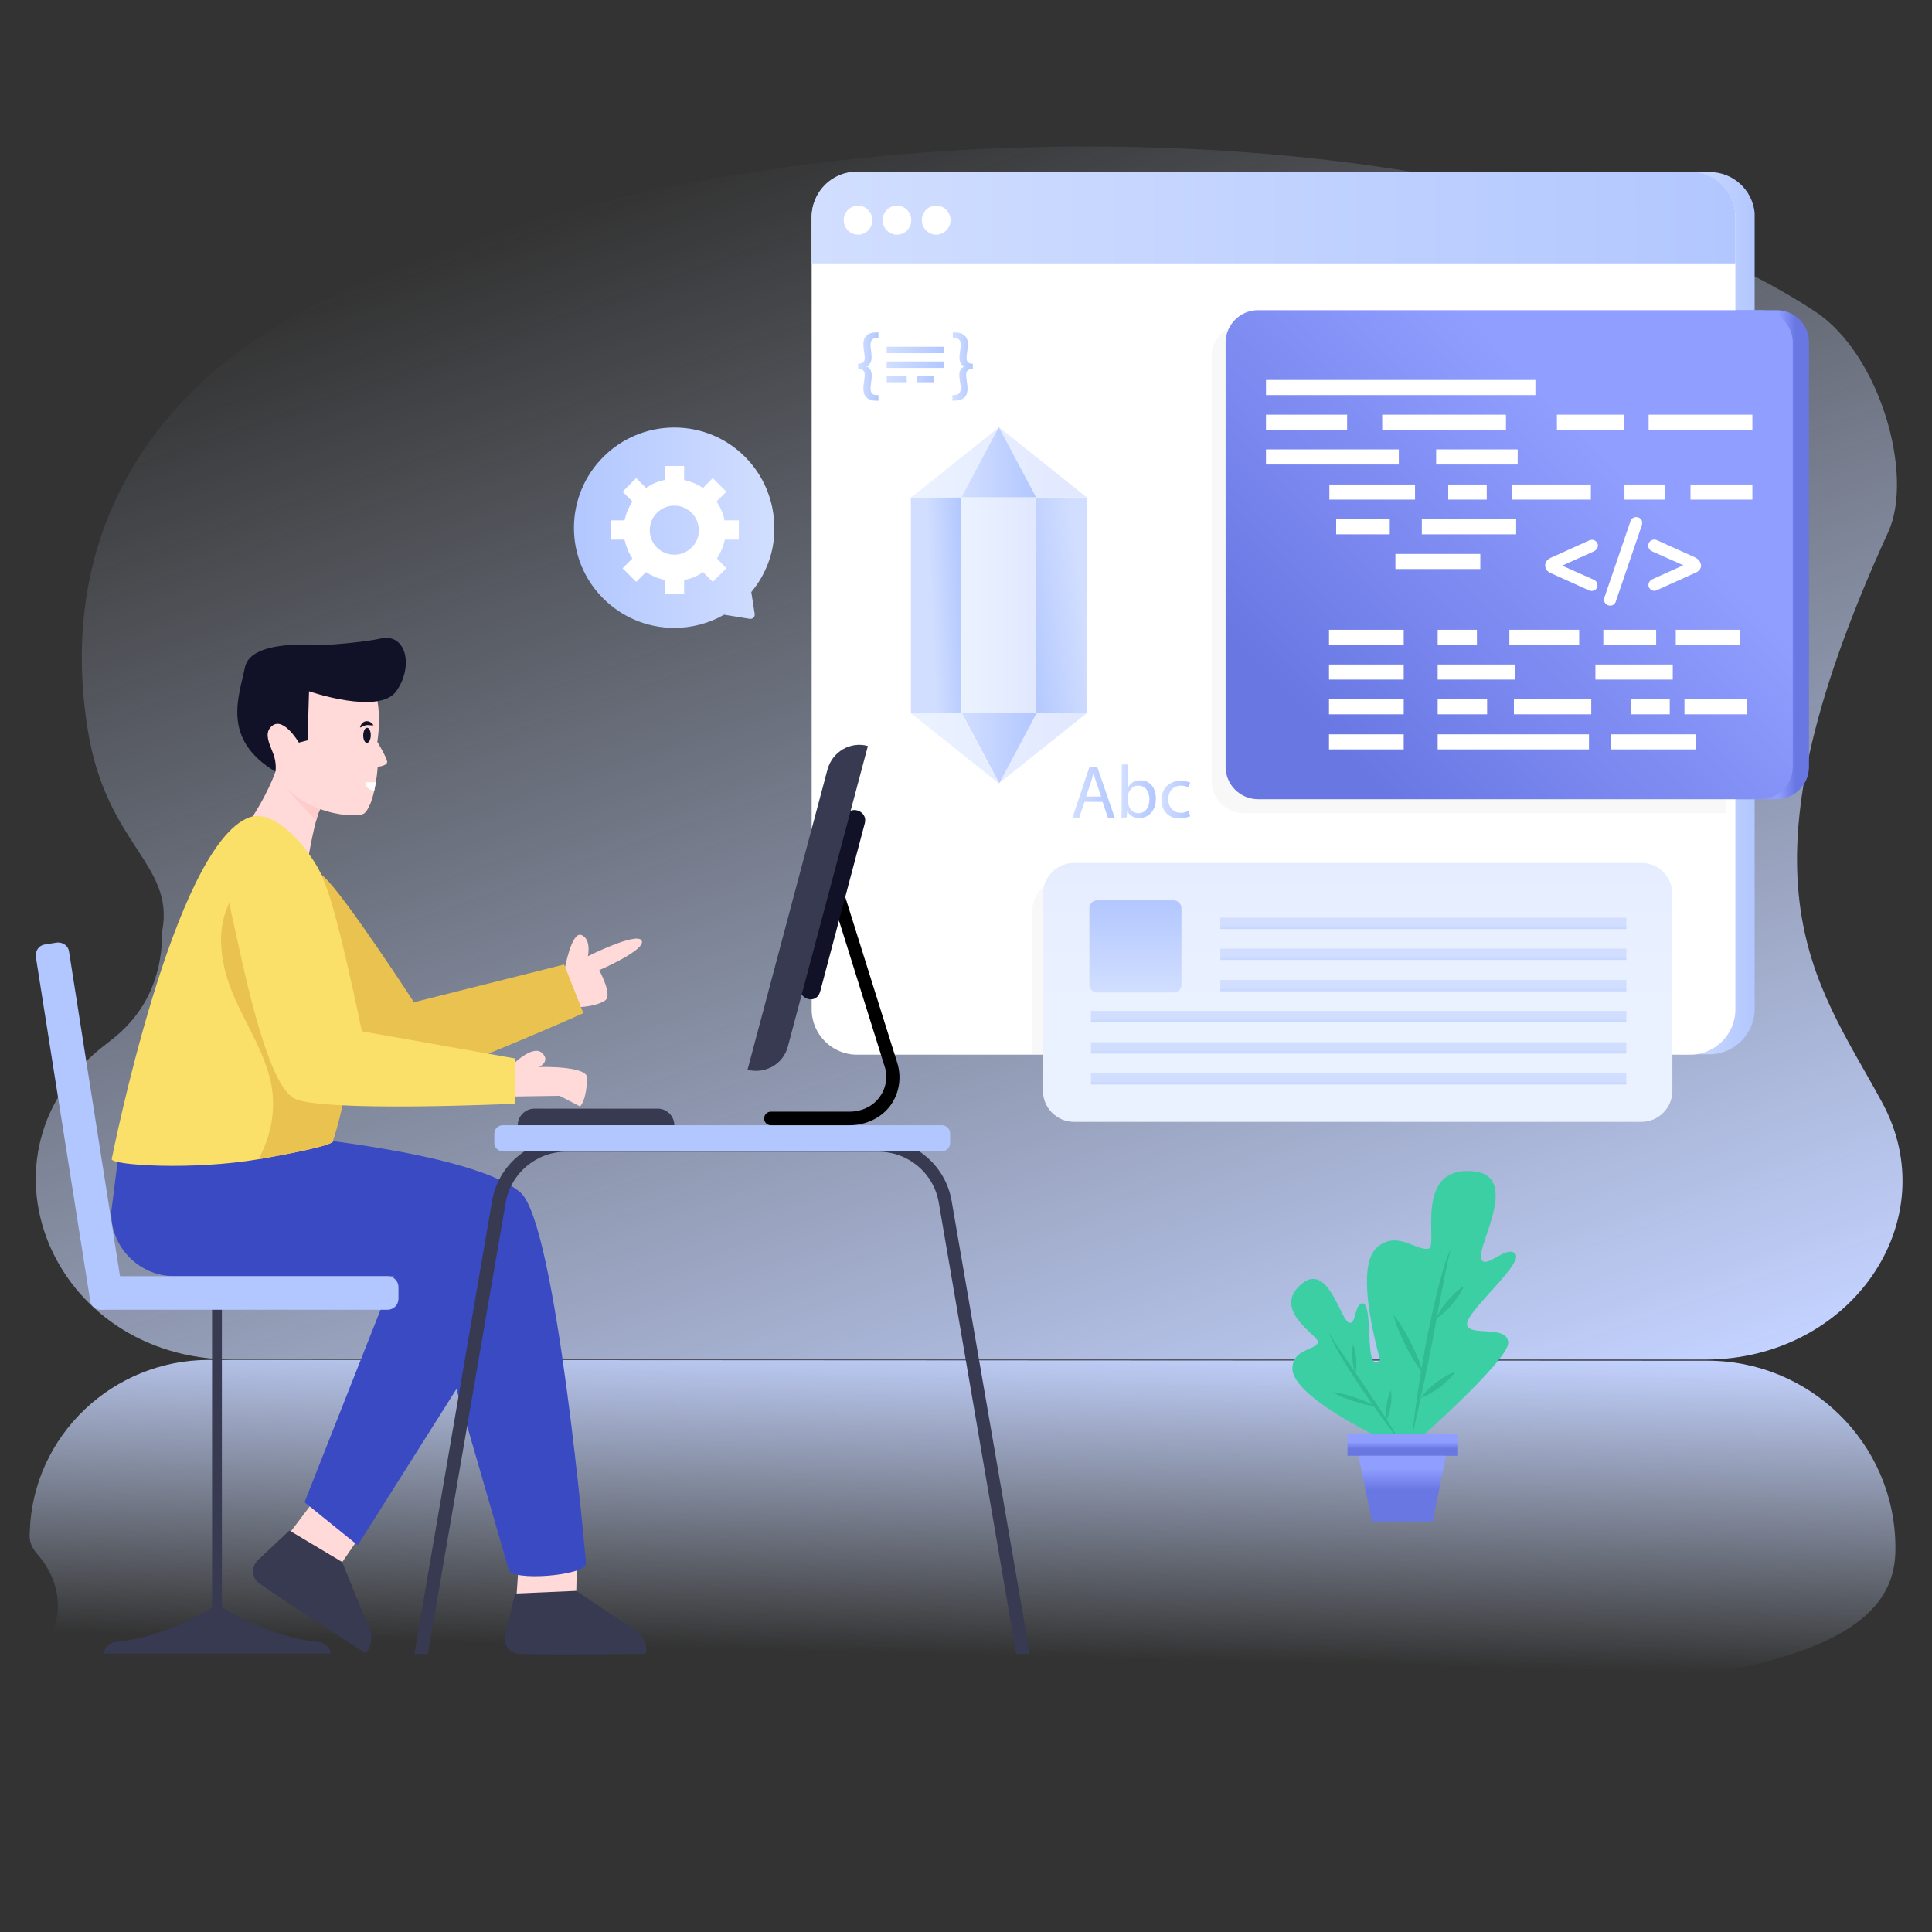 <?xml version="1.0" encoding="utf-8"?>
<!-- Generator: Adobe Illustrator 25.4.1, SVG Export Plug-In . SVG Version: 6.00 Build 0)  -->
<svg version="1.1" id="图层_1" xmlns="http://www.w3.org/2000/svg" xmlns:xlink="http://www.w3.org/1999/xlink" x="0px" y="0px" width="512px" height="512px"
	 viewBox="0 0 512 512" style="enable-background:new 0 0 512 512;" xml:space="preserve">
<rect x="0" y="0" width="512" height="512" fill="#333333" stroke="none"/>
<style type="text/css">
	.st0{fill:url(#SVGID_1_);}
	.st1{fill:url(#SVGID_00000026143775433741062010000014937808809779914417_);}
	.st2{fill:url(#SVGID_00000181765496433622939660000015357535949994767235_);}
	.st3{fill:#FFFFFF;}
	.st4{opacity:3.000000e-02;enable-background:new    ;}
	.st5{fill:url(#SVGID_00000040549765698989297930000010041715915901080254_);}
	.st6{fill:url(#SVGID_00000167362340303425630490000010764468782074898059_);}
	.st7{fill:url(#SVGID_00000052805649967705969570000008343809081437610368_);}
	.st8{fill:url(#SVGID_00000080191115145713866590000009686114533672336551_);}
	.st9{fill:url(#SVGID_00000143576914942306347790000005963195718177414567_);}
	.st10{fill:url(#SVGID_00000008830549366303438570000001690025602791636148_);}
	.st11{fill:url(#SVGID_00000114059434278476206390000004261842790164618934_);}
	.st12{fill:url(#SVGID_00000062179149615307698670000009843069919131803010_);}
	.st13{fill:url(#SVGID_00000125585323663354310110000015772405137985260935_);}
	.st14{fill:url(#SVGID_00000070099483603686214330000015821889515649884302_);}
	.st15{fill:url(#SVGID_00000052078385656662679260000008195573552063052165_);}
	.st16{fill:url(#SVGID_00000112627837308990666080000010547610466024275378_);}
	.st17{fill:url(#SVGID_00000163751974640087661410000007928244811226112911_);}
	.st18{fill:url(#SVGID_00000098922623703462203080000017495262012143009720_);}
	.st19{fill:url(#SVGID_00000072272607180999250500000002466589696916297862_);}
	.st20{fill:url(#SVGID_00000043456818696718504060000011664057392835761080_);}
	.st21{fill:url(#SVGID_00000159449552419110193060000006655812623729633931_);}
	.st22{fill:url(#SVGID_00000112616690516882053190000010570369626812682394_);}
	.st23{fill:url(#SVGID_00000096759089234839908880000000556088746760940203_);}
	.st24{fill:url(#SVGID_00000168117802554094977960000004858038689807553417_);}
	.st25{fill:url(#SVGID_00000052815708932513193550000007185392010760785322_);}
	.st26{fill:url(#SVGID_00000094601143997729016590000008931973703416754094_);}
	.st27{fill:url(#SVGID_00000040544079198077923930000017246449629003357863_);}
	.st28{fill:url(#SVGID_00000180343154734375199820000011385653183290280331_);}
	.st29{fill:url(#SVGID_00000018197658881807735190000000279462270207443130_);}
	.st30{fill:url(#SVGID_00000074421581730291965580000003072861577457974946_);}
	.st31{fill:url(#SVGID_00000016753646685148314360000009581194955180516737_);}
	.st32{fill:url(#SVGID_00000091718216110288721130000014029704981887675272_);}
	.st33{fill:url(#SVGID_00000127737866496101073950000017072484266656823701_);}
	.st34{fill:url(#SVGID_00000128473870138645776350000015727498550211755686_);}
	.st35{fill:url(#SVGID_00000045621438937427257340000013543833862233589415_);}
	.st36{fill:#FFDAD9;}
	.st37{fill:#373A50;}
	.st38{fill:#3A4AC3;}
	.st39{fill:#FECDCB;}
	.st40{fill:#111228;}
	.st41{fill:#EAC250;}
	.st42{fill:#FADF68;}
	.st43{fill:#B2C7FF;}
	.st44{fill:url(#SVGID_00000025424833263733014100000000314696333501687434_);}
	.st45{fill:#3DCFA4;}
	.st46{fill:#30BB93;}
	.st47{fill:url(#SVGID_00000133502793540529165540000003478457907142032817_);}
	.st48{fill:url(#SVGID_00000031173419568897398370000014843053470665771682_);}
</style>
<g id="SvgjsG1008">
	
		<linearGradient id="SVGID_1_" gradientUnits="userSpaceOnUse" x1="205.525" y1="505.598" x2="346.748" y2="102.474" gradientTransform="matrix(0.917 0 0 -0.917 4.75 503)">
		<stop  offset="0" style="stop-color:#CEDCF9;stop-opacity:0"/>
		<stop  offset="1" style="stop-color:#C3D2FF"/>
	</linearGradient>
	<path class="st0" d="M451.9,360.3H61.8c-48.6,0-70.9-55.2-33.7-83.6c0.3-0.2,0.6-0.5,0.9-0.7c8.5-6.4,14-15.7,14-29.3
		c3.3-17.9-14.9-22.6-19.8-53.6c-8.6-54.5,20.6-90.3,53.3-108.5c108.9-60.7,315.6-60.7,404.6-2c17.1,11.3,26.2,43.3,19.3,58.4
		c-42.6,93-19.5,118.2-1.7,151C515.9,323.4,490.6,360.3,451.9,360.3L451.9,360.3z"/>
	
		<linearGradient id="SVGID_00000034777718498985871820000001801438882503094930_" gradientUnits="userSpaceOnUse" x1="272.283" y1="70.374" x2="274.485" y2="160.661" gradientTransform="matrix(0.917 0 0 -0.917 4.75 503)">
		<stop  offset="0" style="stop-color:#CEDCF9;stop-opacity:0"/>
		<stop  offset="1" style="stop-color:#C3D2FF"/>
	</linearGradient>
	<path style="fill:url(#SVGID_00000034777718498985871820000001801438882503094930_);" d="M502.3,409.6v1.3
		c-0.2,26.8-38.8,40.1-174.8,39.5c-17.8-0.1-36.5-0.4-55.4-1c-10.1,13.8-65.1,24.2-131.5,23.9C67.2,472.9,7.8,459.6,7.9,443.6
		c0-1.9,0.9-3.8,2.5-5.5c6.9-7.7,6.4-18.3-0.4-26.1c-2.3-2.6-2.2-4.3-2.1-6.3c0.9-25.4,22.1-45.3,47.4-45.3l397,0.2
		C479.5,360.5,502,382.3,502.3,409.6L502.3,409.6z"/>
	
		<linearGradient id="SVGID_00000172417743415906919970000009173146961685677187_" gradientUnits="userSpaceOnUse" x1="480.024" y1="371.476" x2="502.077" y2="371.476" gradientTransform="matrix(0.917 0 0 -0.917 4.75 503)">
		<stop  offset="0" style="stop-color:#D1DEFF"/>
		<stop  offset="1" style="stop-color:#B2C7FF"/>
	</linearGradient>
	<path style="fill:url(#SVGID_00000172417743415906919970000009173146961685677187_);" d="M465,267.4c0,6.6-5.4,12-12,12h-8.2V45.6
		h8.3c6.2,0,11.3,4.7,11.9,10.8C465,57.5,465,47.5,465,267.4L465,267.4z"/>
	<path class="st3" d="M459.9,57.6v209.9c0,6.6-5.4,12-12,12c0,0,0,0,0,0H227.1c-6.6,0-12-5.4-12-12V57.6c0-6.6,5.4-12,12-12h220.8
		C454.5,45.6,459.9,50.9,459.9,57.6L459.9,57.6z"/>
	<path class="st4" d="M440.4,241.3v38.1H273.6v-38.1c0-4.5,3.7-8.2,8.2-8.2c0,0,0,0,0,0h150.5C436.7,233.2,440.4,236.8,440.4,241.3
		C440.4,241.3,440.4,241.3,440.4,241.3L440.4,241.3z M457.4,85.9v129.6H329.7c-4.7,0-8.6-3.8-8.6-8.6V94.5c0-4.7,3.8-8.6,8.6-8.6
		c0,0,0,0,0,0H457.4L457.4,85.9z"/>
	
		<linearGradient id="SVGID_00000003100963075641887370000003648156954458503347_" gradientUnits="userSpaceOnUse" x1="229.513" y1="485.799" x2="496.534" y2="485.799" gradientTransform="matrix(0.917 0 0 -0.917 4.75 503)">
		<stop  offset="0" style="stop-color:#D1DEFF"/>
		<stop  offset="1" style="stop-color:#B2C7FF"/>
	</linearGradient>
	<path style="fill:url(#SVGID_00000003100963075641887370000003648156954458503347_);" d="M459.9,57.5v12.3H215.1V57.5
		c0-6.6,5.3-12,11.9-12H448C454.6,45.6,459.9,50.9,459.9,57.5L459.9,57.5z"/>
	<path class="st3" d="M231.2,58.3c0,2.1-1.6,3.8-3.7,3.9c-2.1,0-3.8-1.6-3.9-3.7c0-0.1,0-0.1,0-0.2c0-2.1,1.7-3.8,3.8-3.8
		S231.1,56.2,231.2,58.3C231.2,58.3,231.2,58.3,231.2,58.3z M241.5,58.3c0,2.1-1.6,3.8-3.7,3.9c-2.1,0-3.8-1.6-3.9-3.7
		c0-0.1,0-0.1,0-0.2c0-2.1,1.7-3.8,3.8-3.8C239.8,54.5,241.5,56.2,241.5,58.3C241.5,58.3,241.5,58.3,241.5,58.3z M251.9,58.3
		c0,2.1-1.6,3.8-3.7,3.9c-2.1,0-3.8-1.6-3.9-3.7c0-0.1,0-0.1,0-0.2c0-2.1,1.7-3.8,3.8-3.8S251.9,56.2,251.9,58.3
		C251.9,58.3,251.9,58.3,251.9,58.3z"/>
	
		<linearGradient id="SVGID_00000023970957190856264750000002576001488485845911_" gradientUnits="userSpaceOnUse" x1="272.835" y1="425.255" x2="294.428" y2="425.255" gradientTransform="matrix(0.917 0 0 -0.917 4.75 503)">
		<stop  offset="0" style="stop-color:#EBF2FF"/>
		<stop  offset="1" style="stop-color:#E1E8FF"/>
	</linearGradient>
	<path style="fill:url(#SVGID_00000023970957190856264750000002576001488485845911_);" d="M264.7,113.2L264.7,113.2L264.7,113.2
		L264.7,113.2z"/>
	
		<linearGradient id="SVGID_00000160897735557659843010000013284599530396990112_" gradientUnits="userSpaceOnUse" x1="272.837" y1="322.176" x2="289.88" y2="322.176" gradientTransform="matrix(0.917 0 0 -0.917 4.75 503)">
		<stop  offset="0" style="stop-color:#EBF2FF"/>
		<stop  offset="1" style="stop-color:#E1E8FF"/>
	</linearGradient>
	<path style="fill:url(#SVGID_00000160897735557659843010000013284599530396990112_);" d="M264.8,207.7L264.8,207.7L264.8,207.7
		L264.8,207.7z"/>
	
		<linearGradient id="SVGID_00000138530943784844861050000016393246926660048020_" gradientUnits="userSpaceOnUse" x1="263.802" y1="373.637" x2="273.89" y2="374.11" gradientTransform="matrix(0.917 0 0 -0.917 4.75 503)">
		<stop  offset="0" style="stop-color:#D1DEFF"/>
		<stop  offset="1" style="stop-color:#B2C7FF"/>
	</linearGradient>
	<path style="fill:url(#SVGID_00000138530943784844861050000016393246926660048020_);" d="M254.8,189v-57.2h-13.4l0,0h0V189h0l0,0
		H254.8z"/>
	
		<linearGradient id="SVGID_00000108993830155719727770000005409156107263535280_" gradientUnits="userSpaceOnUse" x1="307.952" y1="374.545" x2="288.624" y2="371.958" gradientTransform="matrix(0.917 0 0 -0.917 4.75 503)">
		<stop  offset="0" style="stop-color:#D1DEFF"/>
		<stop  offset="1" style="stop-color:#B2C7FF"/>
	</linearGradient>
	<path style="fill:url(#SVGID_00000108993830155719727770000005409156107263535280_);" d="M274.6,131.8V189h13.4v-57.2H274.6z"/>
	
		<linearGradient id="SVGID_00000070839833667015245910000007851888966442664625_" gradientUnits="userSpaceOnUse" x1="258.191" y1="415.091" x2="309.073" y2="415.091" gradientTransform="matrix(0.917 0 0 -0.917 4.75 503)">
		<stop  offset="0" style="stop-color:#EBF2FF"/>
		<stop  offset="1" style="stop-color:#E1E8FF"/>
	</linearGradient>
	<path style="fill:url(#SVGID_00000070839833667015245910000007851888966442664625_);" d="M274.6,131.8h13.4l-23.3-18.6L274.6,131.8
		L274.6,131.8z"/>
	
		<linearGradient id="SVGID_00000036942921489659249410000013936760276217833379_" gradientUnits="userSpaceOnUse" x1="258.193" y1="415.093" x2="309.064" y2="415.093" gradientTransform="matrix(0.917 0 0 -0.917 4.75 503)">
		<stop  offset="0" style="stop-color:#EBF2FF"/>
		<stop  offset="1" style="stop-color:#E1E8FF"/>
	</linearGradient>
	<path style="fill:url(#SVGID_00000036942921489659249410000013936760276217833379_);" d="M254.9,131.8l9.9-18.6l0,0l-23.3,18.6
		H254.9L254.9,131.8z"/>
	
		<linearGradient id="SVGID_00000173123519636049499490000005095672741832525961_" gradientUnits="userSpaceOnUse" x1="272.835" y1="373.715" x2="294.428" y2="373.715" gradientTransform="matrix(0.917 0 0 -0.917 4.75 503)">
		<stop  offset="0" style="stop-color:#EBF2FF"/>
		<stop  offset="1" style="stop-color:#E1E8FF"/>
	</linearGradient>
	<path style="fill:url(#SVGID_00000173123519636049499490000005095672741832525961_);" d="M274.6,189v-57.2h-19.8V189h0H274.6z"/>
	
		<linearGradient id="SVGID_00000036946040262659212630000009236926632040213888_" gradientUnits="userSpaceOnUse" x1="272.838" y1="415.092" x2="294.426" y2="415.092" gradientTransform="matrix(0.917 0 0 -0.917 4.75 503)">
		<stop  offset="0" style="stop-color:#D1DEFF"/>
		<stop  offset="1" style="stop-color:#B2C7FF"/>
	</linearGradient>
	<path style="fill:url(#SVGID_00000036946040262659212630000009236926632040213888_);" d="M274.6,131.8l-9.9-18.6l0,0l-9.9,18.6
		H274.6z"/>
	
		<linearGradient id="SVGID_00000018917185653590521290000000931401770342615991_" gradientUnits="userSpaceOnUse" x1="258.203" y1="332.338" x2="309.073" y2="332.338" gradientTransform="matrix(0.917 0 0 -0.917 4.75 503)">
		<stop  offset="0" style="stop-color:#EBF2FF"/>
		<stop  offset="1" style="stop-color:#E1E8FF"/>
	</linearGradient>
	<path style="fill:url(#SVGID_00000018917185653590521290000000931401770342615991_);" d="M274.6,189l-9.9,18.6l0,0l23.3-18.6H274.6
		L274.6,189z"/>
	
		<linearGradient id="SVGID_00000091712714160547852340000007796922074025152156_" gradientUnits="userSpaceOnUse" x1="258.194" y1="332.34" x2="309.078" y2="332.34" gradientTransform="matrix(0.917 0 0 -0.917 4.75 503)">
		<stop  offset="0" style="stop-color:#EBF2FF"/>
		<stop  offset="1" style="stop-color:#E1E8FF"/>
	</linearGradient>
	<path style="fill:url(#SVGID_00000091712714160547852340000007796922074025152156_);" d="M254.8,189h-13.4l23.3,18.6L254.8,189
		L254.8,189z"/>
	
		<linearGradient id="SVGID_00000092457794754502051220000014925963131507452325_" gradientUnits="userSpaceOnUse" x1="272.84" y1="332.339" x2="294.427" y2="332.339" gradientTransform="matrix(0.917 0 0 -0.917 4.75 503)">
		<stop  offset="0" style="stop-color:#D1DEFF"/>
		<stop  offset="1" style="stop-color:#B2C7FF"/>
	</linearGradient>
	<path style="fill:url(#SVGID_00000092457794754502051220000014925963131507452325_);" d="M254.9,189l9.9,18.6l0,0l9.9-18.6H254.9z"
		/>
	
		<linearGradient id="SVGID_00000052797085629074992990000006426507139226341006_" gradientUnits="userSpaceOnUse" x1="508.778" y1="388.324" x2="513.734" y2="388.324" gradientTransform="matrix(0.917 0 0 -0.917 4.75 503)">
		<stop  offset="0" style="stop-color:#909EFF"/>
		<stop  offset="1" style="stop-color:#6977E3"/>
	</linearGradient>
	<path style="fill:url(#SVGID_00000052797085629074992990000006426507139226341006_);" d="M470.9,82.2H460v129.6h10.8
		c4.7,0,8.6-3.8,8.6-8.6V90.8C479.5,86.1,475.6,82.2,470.9,82.2L470.9,82.2z"/>
	
		<linearGradient id="SVGID_00000008864640175384968870000000006768683839901118_" gradientUnits="userSpaceOnUse" x1="459.672" y1="416.409" x2="377.65" y2="335.773" gradientTransform="matrix(0.917 0 0 -0.917 4.75 503)">
		<stop  offset="0" style="stop-color:#909EFF"/>
		<stop  offset="1" style="stop-color:#6977E3"/>
	</linearGradient>
	<path style="fill:url(#SVGID_00000008864640175384968870000000006768683839901118_);" d="M475.1,90.8v112.4c0,4.7-3.8,8.6-8.6,8.6
		H333.4c-4.7,0-8.6-3.8-8.6-8.6V90.8c0-4.7,3.8-8.6,8.6-8.6h133.1C471.2,82.2,475.1,86.1,475.1,90.8z"/>
	<path class="st3" d="M335.5,100.7h71.4v4h-71.4V100.7z M335.5,109.9H357v4h-21.5V109.9z M412.6,109.9h17.8v4h-17.8V109.9z
		 M436.9,109.9h27.5v4h-27.5V109.9z M366.3,109.9h32.8v4h-32.8V109.9z M335.5,119.1h35.2v4h-35.2V119.1z M380.6,119.1h21.6v4h-21.6
		V119.1z M352.2,128.4H375v4h-22.7V128.4z M383.7,128.4H394v4h-10.2V128.4z M400.7,128.4h20.9v4h-20.9V128.4z M430.5,128.4h10.8v4
		h-10.8V128.4z M448,128.4h16.4v4H448L448,128.4z M354.1,137.6h14.2v4h-14.2V137.6z M376.8,137.6h25v4h-25V137.6z M369.8,146.8h22.5
		v4h-22.5V146.8z M352.2,166.9H372v4h-19.8V166.9z M381,166.9h10.4v4H381V166.9z M424.9,166.9h14v4h-14V166.9z M444.1,166.9h17v4
		h-17V166.9z M400,166.9h18.5v4H400V166.9z M381,176.1h20.5v4H381V176.1z M422.8,176.1h20.5v4h-20.5V176.1z M352.2,176.1H372v4
		h-19.8V176.1z M381,185.3h13.1v4H381V185.3z M446.3,185.3H463v4h-16.6V185.3z M432.2,185.3h10.3v4h-10.3V185.3z M401.2,185.3h20.5
		v4h-20.5V185.3z M352.2,185.3H372v4h-19.8V185.3z M352.2,194.6H372v4h-19.8V194.6z M381,194.6h40.1v4H381V194.6z M426.9,194.6h22.6
		v4h-22.6V194.6z"/>
	
		<linearGradient id="SVGID_00000173872523759281853100000002792180349114437539_" gradientUnits="userSpaceOnUse" x1="242.852" y1="442.738" x2="248.772" y2="442.738" gradientTransform="matrix(0.917 0 0 -0.917 4.75 503)">
		<stop  offset="0" style="stop-color:#D1DEFF"/>
		<stop  offset="1" style="stop-color:#B2C7FF"/>
	</linearGradient>
	<path style="fill:url(#SVGID_00000173872523759281853100000002792180349114437539_);" d="M228.8,91.2c0,2.7,1.4,5.2-1.3,5.2h-0.1
		v1.4h0.1c2.7,0,1.3,2.7,1.3,5.2c0,2.1,1.2,3.2,3.4,3.2h0.6v-1.5h-0.5c-1.1,0-1.6-0.6-1.6-1.8c0-1.8,1.2-4.9-1.1-5.8
		c2.2-0.9,1.1-3.9,1.1-5.7c0-1.2,0.5-1.8,1.6-1.8h0.5v-1.5h-0.6C230,88.1,228.8,89.2,228.8,91.2L228.8,91.2z"/>
	
		<linearGradient id="SVGID_00000114038645479440873110000010724850275434254765_" gradientUnits="userSpaceOnUse" x1="270.337" y1="442.738" x2="276.256" y2="442.738" gradientTransform="matrix(0.917 0 0 -0.917 4.75 503)">
		<stop  offset="0" style="stop-color:#D1DEFF"/>
		<stop  offset="1" style="stop-color:#B2C7FF"/>
	</linearGradient>
	<path style="fill:url(#SVGID_00000114038645479440873110000010724850275434254765_);" d="M257.8,96.4c-2.7,0-1.3-2.6-1.3-5.2
		c0-1.9-1.2-3.1-3.4-3.1h-0.6v1.5h0.5c1.1,0,1.6,0.6,1.6,1.8c0,1.8-1.2,4.8,1,5.7c-2.3,0.9-1,4-1,5.8c0,2.2-1.9,1.7-2.2,1.8v1.5
		c0.6-0.1,4,0.4,4-3.2c0-2.4-1.4-5.2,1.3-5.2h0.1v-1.4H257.8z"/>
	
		<linearGradient id="SVGID_00000107550647704019053430000013661977670774520708_" gradientUnits="userSpaceOnUse" x1="251.228" y1="447.578" x2="267.858" y2="447.578" gradientTransform="matrix(0.917 0 0 -0.917 4.75 503)">
		<stop  offset="0" style="stop-color:#D1DEFF"/>
		<stop  offset="1" style="stop-color:#B2C7FF"/>
	</linearGradient>
	<path style="fill:url(#SVGID_00000107550647704019053430000013661977670774520708_);" d="M235,91.9h15.2v1.7H235V91.9z"/>
	
		<linearGradient id="SVGID_00000071556308236251440900000000148491242960025510_" gradientUnits="userSpaceOnUse" x1="251.228" y1="443.337" x2="267.858" y2="443.337" gradientTransform="matrix(0.917 0 0 -0.917 4.75 503)">
		<stop  offset="0" style="stop-color:#D1DEFF"/>
		<stop  offset="1" style="stop-color:#B2C7FF"/>
	</linearGradient>
	<path style="fill:url(#SVGID_00000071556308236251440900000000148491242960025510_);" d="M235,95.8h15.2v1.7H235V95.8z"/>
	
		<linearGradient id="SVGID_00000155828823656850929080000012138467858743546756_" gradientUnits="userSpaceOnUse" x1="251.228" y1="439.096" x2="267.858" y2="439.096" gradientTransform="matrix(0.917 0 0 -0.917 4.75 503)">
		<stop  offset="0" style="stop-color:#D1DEFF"/>
		<stop  offset="1" style="stop-color:#B2C7FF"/>
	</linearGradient>
	<path style="fill:url(#SVGID_00000155828823656850929080000012138467858743546756_);" d="M235,99.6h5.3v1.7H235V99.6z"/>
	
		<linearGradient id="SVGID_00000181769517394257425850000006505050228999860626_" gradientUnits="userSpaceOnUse" x1="254.46" y1="439.096" x2="264.882" y2="439.096" gradientTransform="matrix(0.917 0 0 -0.917 4.75 503)">
		<stop  offset="0" style="stop-color:#D1DEFF"/>
		<stop  offset="1" style="stop-color:#B2C7FF"/>
	</linearGradient>
	<path style="fill:url(#SVGID_00000181769517394257425850000006505050228999860626_);" d="M243,99.6h4.6v1.7H243V99.6z"/>
	
		<linearGradient id="SVGID_00000139278945408068497250000001903070577614087582_" gradientUnits="userSpaceOnUse" x1="304.865" y1="319.654" x2="317.073" y2="319.654" gradientTransform="matrix(0.917 0 0 -0.917 4.75 503)">
		<stop  offset="0" style="stop-color:#D1DEFF"/>
		<stop  offset="1" style="stop-color:#B2C7FF"/>
	</linearGradient>
	<path style="fill:url(#SVGID_00000139278945408068497250000001903070577614087582_);" d="M287.4,212.5l-1.4,4.2h-1.8l4.5-13.4h2.1
		l4.6,13.4h-1.8l-1.4-4.2L287.4,212.5L287.4,212.5z M291.8,211.1c-1.3-4-1.3-3.5-2-6.3h0c-0.7,2.8-1,3.3-2,6.3H291.8L291.8,211.1z"
		/>
	
		<linearGradient id="SVGID_00000129172171883977425720000004889688222089084807_" gradientUnits="userSpaceOnUse" x1="319.004" y1="319.925" x2="329.004" y2="319.925" gradientTransform="matrix(0.917 0 0 -0.917 4.75 503)">
		<stop  offset="0" style="stop-color:#D1DEFF"/>
		<stop  offset="1" style="stop-color:#B2C7FF"/>
	</linearGradient>
	<path style="fill:url(#SVGID_00000129172171883977425720000004889688222089084807_);" d="M297.2,216.7c0.1-2.4,0-3.7,0.1-14.1h1.7
		v6h0c0.6-1.1,1.7-1.8,3.3-1.8c2.4,0,4.1,2,4,4.9c0,3.4-2.2,5.1-4.3,5.1c-1.4,0-2.5-0.5-3.2-1.8h-0.1l-0.1,1.6L297.2,216.7
		L297.2,216.7z M299,212.8c0,1.3,1.1,2.7,2.7,2.7c1.8,0,2.9-1.5,2.9-3.7c0-1.9-1-3.6-2.9-3.6c-1.6,0-2.8,1.4-2.8,2.9L299,212.8
		L299,212.8z"/>
	
		<linearGradient id="SVGID_00000165955897967014854170000013931476871540941752_" gradientUnits="userSpaceOnUse" x1="330.653" y1="317.598" x2="338.921" y2="317.598" gradientTransform="matrix(0.917 0 0 -0.917 4.75 503)">
		<stop  offset="0" style="stop-color:#D1DEFF"/>
		<stop  offset="1" style="stop-color:#B2C7FF"/>
	</linearGradient>
	<path style="fill:url(#SVGID_00000165955897967014854170000013931476871540941752_);" d="M315.4,216.3c-0.5,0.2-1.5,0.6-2.8,0.6
		c-2.9,0-4.8-2-4.8-4.9c0-3,2-5.1,5.2-5.1c1,0,1.9,0.3,2.4,0.5l-0.4,1.3c-0.4-0.2-1.1-0.5-2-0.5c-2.2,0-3.4,1.6-3.4,3.6
		c0,2.2,1.4,3.6,3.3,3.6c1,0,1.6-0.3,2.1-0.5L315.4,216.3z"/>
	
		<linearGradient id="SVGID_00000054231145957008833690000007760247966420631460_" gradientUnits="userSpaceOnUse" x1="387.338" y1="243.932" x2="387.338" y2="318.683" gradientTransform="matrix(0.917 0 0 -0.917 4.75 503)">
		<stop  offset="0" style="stop-color:#EBF2FF"/>
		<stop  offset="0.627" style="stop-color:#E7EEFF"/>
		<stop  offset="1" style="stop-color:#E1E8FF"/>
	</linearGradient>
	<path style="fill:url(#SVGID_00000054231145957008833690000007760247966420631460_);" d="M443.2,236.9v52.2c0,4.5-3.7,8.2-8.2,8.2
		l0,0H284.6c-4.5,0-8.2-3.7-8.2-8.2l0,0v-52.2c0-4.5,3.7-8.2,8.2-8.2c0,0,0,0,0,0h150.5C439.6,228.7,443.2,232.4,443.2,236.9
		C443.2,236.9,443.2,236.9,443.2,236.9z"/>
	
		<linearGradient id="SVGID_00000138556704245624997180000003184792461797000097_" gradientUnits="userSpaceOnUse" x1="323.033" y1="261.835" x2="323.033" y2="288.443" gradientTransform="matrix(0.917 0 0 -0.917 4.75 503)">
		<stop  offset="0" style="stop-color:#D1DEFF"/>
		<stop  offset="1" style="stop-color:#B2C7FF"/>
	</linearGradient>
	<path style="fill:url(#SVGID_00000138556704245624997180000003184792461797000097_);" d="M313.1,240.7v20.2c0,1.2-0.9,2.1-2.1,2.1
		h-20.2c-1.2,0-2.1-0.9-2.1-2.1v-20.2c0-1.2,0.9-2.1,2.1-2.1H311C312.1,238.6,313.1,239.5,313.1,240.7L313.1,240.7z"/>
	
		<linearGradient id="SVGID_00000176759498077843710110000005317035059345582256_" gradientUnits="userSpaceOnUse" x1="406.281" y1="281.182" x2="406.281" y2="278.013" gradientTransform="matrix(0.917 0 0 -0.917 4.75 503)">
		<stop  offset="0" style="stop-color:#D1DEFF"/>
		<stop  offset="1" style="stop-color:#B2C7FF"/>
	</linearGradient>
	<path style="fill:url(#SVGID_00000176759498077843710110000005317035059345582256_);" d="M323.4,243.2H431v3H323.4V243.2z"/>
	
		<linearGradient id="SVGID_00000181082841018400136570000004430183300454208923_" gradientUnits="userSpaceOnUse" x1="406.281" y1="272.188" x2="406.281" y2="269.019" gradientTransform="matrix(0.917 0 0 -0.917 4.75 503)">
		<stop  offset="0" style="stop-color:#D1DEFF"/>
		<stop  offset="1" style="stop-color:#B2C7FF"/>
	</linearGradient>
	<path style="fill:url(#SVGID_00000181082841018400136570000004430183300454208923_);" d="M323.4,251.4H431v3H323.4V251.4z"/>
	
		<linearGradient id="SVGID_00000074402153910262008320000010804054311220402835_" gradientUnits="userSpaceOnUse" x1="406.281" y1="263.193" x2="406.281" y2="260.025" gradientTransform="matrix(0.917 0 0 -0.917 4.75 503)">
		<stop  offset="0" style="stop-color:#D1DEFF"/>
		<stop  offset="1" style="stop-color:#B2C7FF"/>
	</linearGradient>
	<path style="fill:url(#SVGID_00000074402153910262008320000010804054311220402835_);" d="M323.4,259.7H431v3H323.4V259.7z"/>
	
		<linearGradient id="SVGID_00000075882384797599314840000001757960441543307144_" gradientUnits="userSpaceOnUse" x1="387.581" y1="254.2" x2="387.581" y2="251.031" gradientTransform="matrix(0.917 0 0 -0.917 4.75 503)">
		<stop  offset="0" style="stop-color:#D1DEFF"/>
		<stop  offset="1" style="stop-color:#B2C7FF"/>
	</linearGradient>
	<path style="fill:url(#SVGID_00000075882384797599314840000001757960441543307144_);" d="M289.1,267.9H431v3H289.1V267.9z"/>
	
		<linearGradient id="SVGID_00000103953116838801292870000018430327570067851432_" gradientUnits="userSpaceOnUse" x1="387.581" y1="245.205" x2="387.581" y2="242.037" gradientTransform="matrix(0.917 0 0 -0.917 4.75 503)">
		<stop  offset="0" style="stop-color:#D1DEFF"/>
		<stop  offset="1" style="stop-color:#B2C7FF"/>
	</linearGradient>
	<path style="fill:url(#SVGID_00000103953116838801292870000018430327570067851432_);" d="M289.1,276.2H431v3H289.1V276.2z"/>
	
		<linearGradient id="SVGID_00000124163281303297199680000007785172979799395464_" gradientUnits="userSpaceOnUse" x1="387.581" y1="236.211" x2="387.581" y2="233.043" gradientTransform="matrix(0.917 0 0 -0.917 4.75 503)">
		<stop  offset="0" style="stop-color:#D1DEFF"/>
		<stop  offset="1" style="stop-color:#B2C7FF"/>
	</linearGradient>
	<path style="fill:url(#SVGID_00000124163281303297199680000007785172979799395464_);" d="M289.1,284.4H431v3H289.1V284.4z"/>
	<path class="st3" d="M423,143.5c-0.4-0.4-1-0.6-1.8-0.3l-10.4,4.7c-0.7,0.4-1.3,1-1.3,1.8v0.2c0,0.8,0.5,1.5,1.3,1.9l10.4,4.7l0,0
		c0.6,0.2,1.3,0.1,1.7-0.3c0.8-0.8,0.5-2.2-0.6-2.6l-8.3-3.7l8.2-3.7C423.6,145.6,423.8,144.3,423,143.5L423,143.5z M432.1,138.1
		l-6.9,20.2c-0.4,1.2,0.4,2.2,1.5,2.2c0.7,0,1.3-0.4,1.5-1.1l6.9-20.2c0.2-0.7,0.1-1.3-0.3-1.7C434,136.7,432.5,136.9,432.1,138.1
		L432.1,138.1z M449.4,147.8l-10.4-4.7c-1-0.4-2.2,0.3-2.2,1.5c0,0.7,0.5,1.3,1,1.5l8.3,3.7l-8.2,3.7c-1.1,0.5-1.4,1.8-0.6,2.6
		c0.5,0.5,1.2,0.6,1.8,0.3l10.4-4.7c0.7-0.3,1.3-1,1.3-1.8v-0.2C450.6,148.8,450.1,148.2,449.4,147.8L449.4,147.8z"/>
	<path class="st36" d="M152.6,422.9l-15.7-0.2l1-14.9l15.1,0.5l-0.3,14.5C152.7,422.8,152.7,422.9,152.6,422.9L152.6,422.9z"/>
	<path class="st37" d="M136.5,422.3l-2.7,11.3c-0.4,2.1,1,4.2,3.1,4.6c0.2,0,0.4,0.1,0.6,0.1c10,0.3,29.7,0,33.3,0
		c0.3,0,0.5-0.2,0.5-0.5c0.2-3.5-2.1-5.7-5.5-7.4l-13.1-8.8c0,0-0.1,0-0.1,0L136.5,422.3L136.5,422.3z"/>
	<path class="st36" d="M89.8,415l-13-8.8l9-11.9l12.4,8.7L90,415C89.9,415,89.8,415,89.8,415z"/>
	<path class="st37" d="M76.7,405.6l-8.5,8c-1.5,1.6-1.5,4.1,0,5.6c0.2,0.1,0.3,0.3,0.5,0.4c8.2,5.8,24.8,16.3,27.8,18.3
		c0.2,0.2,0.6,0.1,0.7-0.1c2-2.8,1.3-5.9-0.6-9.2L90.7,414c0,0,0,0-0.1-0.1L76.7,405.6z M56.2,344.5h2.6V426h-2.6V344.5z"/>
	<path class="st38" d="M106.3,333.3l-25.6,64.8l14.1,11.4l33-52.2C122.2,343.2,116.1,330.8,106.3,333.3z"/>
	<path class="st38" d="M32.1,300.4l-2.6,20.6c-0.3,9.4,7.3,17.2,16.7,17.2h66.1l22.5,77.7c0.3,3.3,20.7,1.7,20.5-1.6
		c0,0-7.8-90.1-17.4-98.3c-12.7-10.8-63.9-15.2-63.9-15.2L32.1,300.4L32.1,300.4z"/>
	<path class="st36" d="M85,214.3c-0.4,0.4-0.8,1.6-1.2,3.1c-1.3,4.7-2.6,12.9-2.6,12.9l-16.1-11.1c5.9-8.5,7.9-14.7,7.9-14.7
		s1.2,0.3,2.9,0.9C80.5,206.9,88.5,210.3,85,214.3L85,214.3z"/>
	<path class="st39" d="M85,214.3c-0.4,0.4-0.8,1.6-1.2,3.1c0,0-7.5-7.4-8.7-9.8c-0.4-0.7,0.1-1.5,0.9-2.3
		C80.5,206.9,88.5,210.3,85,214.3L85,214.3z"/>
	<path class="st36" d="M102.6,201.9c0,1.1-2.5,1.3-2.5,1.3s-0.1,1.8-0.5,4.1c-0.4,2.4-1.2,6.5-3,8.2c-1.5,1.5-17.7,0.7-23.6-11
		l-5.6-7.6l4.1-15.3c0,0,11.1-3.7,21.3-3.5c10.3,0.2,7.2,18.5,7.2,18.5S102.6,200.9,102.6,201.9z"/>
	<path class="st40" d="M73,204.5c0,0,0.4-2.2-0.6-4.8c-1.2-2.9-2.1-5.1-0.9-6.7c3.1-4.1,7.7,3.8,7.7,3.8l2.3-0.6l0.4-13
		c0,0,18.5,6.4,23.1,0s2.8-15.4-4-14c-6.7,1.4-16.5,1.8-16.5,1.8s-18.1-1.8-19.6,5.9C63.4,184.5,58.5,195.8,73,204.5L73,204.5z"/>
	<path class="st36" d="M158.8,257.1c0,0,3.6,6.6,1.6,8c-4.2,2.9-14.7,1.6-14.7,1.6l3.9-9.6c0,0,1.8-10.4,4.5-9.3
		c2.7,1.1,1.7,5.6,1.7,5.6s12.8-6.4,14.2-4.2C171.6,251.6,158.8,257.1,158.8,257.1L158.8,257.1z"/>
	<path class="st41" d="M66,249.1c6.9,10,24.6,38.2,33.4,39.6c7.5,1.2,55.2-20.2,55.2-20.2l-5.1-12.9l-39.8,10c0,0-18.2-28-23.8-33.2
		C75.9,223.2,58.1,237.5,66,249.1L66,249.1z"/>
	<path class="st42" d="M86.3,276.9l2,25.5c0,1-8.8,2.9-19.7,4.8c-17.7,3-39,1.6-39,0c0,0,16.4-83.2,36.5-90.6
		c7.6-2.8,18.1,11.3,19.8,17.1C90.3,248.3,86.3,276.9,86.3,276.9z"/>
	<path class="st41" d="M92.9,277.1c-0.6,8.9-2.1,17.7-4.7,25.3c0,1-8.8,2.9-19.7,4.8c3.2-5.8,4.6-12.6,3.5-19.2
		c-1.9-11.1-10-20.4-12.5-31.4c-2.1-9.4-0.7-16.1,5.3-23.7c5.2,1.7,8.3,7.2,9.9,12.4c1.6,5.3,2.2,10.9,4.7,15.8
		c1.7,3.3,4.1,6.1,6.6,8.8C88.3,272.4,90.6,274.8,92.9,277.1L92.9,277.1z"/>
	<path class="st36" d="M153.7,293.2l-5.4-2.8l-13.1,0.2l0.6-8.4c0,0,5.3-5.4,7.8-3.2c2.3,2.1-0.4,3.6-0.7,3.8
		c0.6-0.1,12.7-0.3,12.7,2.8C155.4,292,153.7,293.2,153.7,293.2L153.7,293.2z"/>
	<path class="st42" d="M61.3,241.9c2.7,11.8,8.9,44.6,16.5,49.1c6.5,3.9,58.7,1.5,58.7,1.5v-12l-40.6-7.2c0,0-6.7-32.8-10-39.6
		C80,221.5,58.1,228.2,61.3,241.9L61.3,241.9z"/>
	<path class="st43" d="M105.6,341.1v3.1c0,1.6-1.3,2.9-2.9,2.9l0,0H27.2c-1.6,0-2.9-1.3-2.9-2.9l0,0v-3.1c0-1.6,1.3-2.9,2.9-2.9
		h75.5C104.3,338.2,105.6,339.5,105.6,341.1z"/>
	<path class="st43" d="M30.3,346.6l-3.1,0.5c-1.6,0.2-3.1-0.8-3.3-2.4c0,0,0,0,0,0L9.5,253.6c-0.2-1.6,0.8-3.1,2.4-3.3c0,0,0,0,0,0
		l3.1-0.5c1.6-0.2,3.1,0.8,3.3,2.4c0,0,0,0,0,0l14.3,91.1C32.9,344.9,31.8,346.4,30.3,346.6L30.3,346.6z"/>
	<path class="st37" d="M87.7,438.2c-0.3-1.6-1.6-2.9-3.3-3.1C71.6,434,58.9,426,58.9,426h-2.6c0,0-12.7,8-25.5,9.1
		c-1.7,0.1-3.1,1.4-3.3,3.1H87.7z M178.7,298.2h-41.5c0-1.2,0.5-2.3,1.3-3.1c0.8-0.8,1.9-1.3,3.1-1.3h32.9
		C176.8,293.9,178.7,295.8,178.7,298.2L178.7,298.2z M113.4,438.2L134,318.8c1.3-7.9,8.2-13.6,16.1-13.6h82.6
		c8,0,14.8,5.7,16.1,13.6l20.5,119.5h3.6l-20.7-120c-1.6-9.5-9.9-16.5-19.6-16.5h-82.6c-9.7,0-18,7-19.6,16.5l-20.6,120H113.4z"/>
	<path class="st43" d="M251.8,300.4v2.5c0,1.2-1,2.2-2.2,2.2c0,0,0,0,0,0H133.2c-1.2,0-2.2-1-2.2-2.2v-2.5c0-1.2,1-2.2,2.2-2.2
		h116.4C250.8,298.2,251.8,299.2,251.8,300.4C251.8,300.4,251.8,300.4,251.8,300.4z"/>
	<path d="M225.1,298.2h-20.8c-1,0-1.8-0.8-1.8-1.8c0-1,0.8-1.8,1.8-1.8c0,0,0,0,0,0h20.9c3,0,5.9-1.3,7.7-3.6
		c1.9-2.4,2.5-5.6,1.5-8.5L218,230.1l3.3-1l16.5,52.6c1.2,4,0.5,8.2-2,11.5C233.3,296.4,229.3,298.2,225.1,298.2L225.1,298.2z"/>
	<path class="st40" d="M224.1,216.3c1.2-3.1,5.9-1.4,5.1,1.8l-11.8,44.5c-0.1,0.2-0.1,0.4-0.2,0.6c-1.2,3.1-5.9,1.4-5.1-1.8
		l11.8-44.5C224,216.7,224,216.5,224.1,216.3L224.1,216.3z"/>
	<path class="st37" d="M230,197.7l-21.2,79.6c-1.2,4.7-6,7.4-10.7,6.2l21.2-79.6C220.6,199.2,225.4,196.4,230,197.7L230,197.7z"/>
	
		<ellipse transform="matrix(1.577711e-02 -1 1 1.577711e-02 -99.177 289.09)" class="st40" cx="97.3" cy="194.9" rx="2" ry="1"/>
	<path class="st40" d="M99,192.2c-1.3,0.1-1.5-0.3-2.6,0.2c-0.3,0.1-0.6,0.3-1,0.4c0.1-0.4,0.2-0.7,0.5-1c0.5-0.7,1.4-0.9,2.3-0.4
		C98.5,191.7,98.8,191.9,99,192.2L99,192.2z"/>
	<path class="st3" d="M99.6,207.3c-0.1,0.8-0.3,1.5-0.4,2.2h-0.1c-1.2,0-2.3-1-2.3-2.2H99.6z"/>
	
		<linearGradient id="SVGID_00000139993240601590721220000009238727683913569953_" gradientUnits="userSpaceOnUse" x1="1069.256" y1="396.143" x2="1127.203" y2="396.143" gradientTransform="matrix(-0.917 0 0 -0.917 1185.456 503)">
		<stop  offset="0" style="stop-color:#D1DEFF"/>
		<stop  offset="1" style="stop-color:#B2C7FF"/>
	</linearGradient>
	<path style="fill:url(#SVGID_00000139993240601590721220000009238727683913569953_);" d="M199.1,156.9l0.9,5.8
		c0.1,0.8-0.5,1.4-1.3,1.3l-6.8-1.1c-4,2.3-8.6,3.5-13.2,3.5c-14.7,0-26.6-11.9-26.6-26.5c0-14.7,11.9-26.6,26.6-26.6
		s26.5,11.9,26.5,26.6C205.3,146.1,203.1,152.1,199.1,156.9L199.1,156.9z"/>
	<path class="st3" d="M195.8,143v-5.1H192c-0.3-1.8-1.1-3.5-2.1-5l2.6-2.6l-3.6-3.6l-2.6,2.6c-1.5-1-3.2-1.7-5-2.1v-3.7h-5.1v3.7
		c-1.8,0.3-3.5,1.1-5,2.1l-2.6-2.6l-3.6,3.6l2.6,2.6c-1,1.5-1.7,3.2-2.1,5h-3.7v5.1h3.7c0.4,1.8,1.1,3.5,2.1,5l-2.6,2.6l3.6,3.6
		l2.6-2.6c1.5,1,3.2,1.7,5,2.1v3.7h5.1v-3.7c1.8-0.3,3.5-1,5-2.1l2.6,2.6l3.6-3.6L190,148c1-1.5,1.7-3.2,2.1-5L195.8,143L195.8,143z
		 M178.7,147c-3.6,0-6.5-2.9-6.5-6.5c0-3.6,2.9-6.5,6.5-6.5c3.6,0,6.5,2.9,6.5,6.5C185.3,144,182.3,147,178.7,147z"/>
	<path class="st45" d="M373.4,383.8c0,0,26.5-23.2,26.3-28c-0.2-4.8-10.3-1.5-10.9-4.7c-0.7-3.2,15-16.1,12.8-18.8
		c-2.3-2.7-8.2,4.7-9.1,1.1c-0.9-3.6,10.5-21.9-2.1-23c-16.1-1.5-9.1,20-11.8,20.5c-3.3,0.7-8.4-5-13.7-0.3
		C355.7,338.9,373.4,383.8,373.4,383.8L373.4,383.8z"/>
	<path class="st46" d="M374.3,380.2c0.4-4.2,1-8.3,1.6-12.5c0.6-4.1,1.4-8.3,2.1-12.4c0.2-1.1,1.7-8.3,2.7-12.3
		c0.7-2.8,2-7.9,3.1-10.6l0.7-1.4l-0.4,1.5c-0.6,2.1-1.7,8.3-2.2,10.7l-2.3,12.3c-0.8,4.1-1.6,8.2-2.5,12.3
		C376.2,372,375.3,376.1,374.3,380.2L374.3,380.2z"/>
	<path class="st46" d="M380.5,349.5c0.7-1.6,1.9-3.4,3.1-4.8c1.2-1.3,2.7-2.9,4.3-3.8c-0.6,1.6-1.9,3.4-3.1,4.8
		C383.6,347.1,382,348.6,380.5,349.5L380.5,349.5z M376.5,370.5c1-1.5,2.6-3,4.1-4.1c1.4-1.1,3.3-2.3,5-2.8c-1,1.5-2.6,3-4.1,4.1
		C380.1,368.7,378.2,369.9,376.5,370.5z M377.1,364c-1.7-2.1-3.5-5.2-4.6-7.4c-1.1-2.3-2.6-5.5-3.2-8.1c1.7,2,3.5,5.1,4.6,7.4
		C375.1,358.2,376.5,361.4,377.1,364z"/>
	<path class="st45" d="M372.5,384.3c0,0,1.6-24.3-0.8-26.5c-2.4-2.3-5.7,4.3-7.6,3c-1.9-1.2-0.5-15.2-2.9-15.4
		c-2.4-0.2-1.7,6.3-3.9,5c-2.2-1.3-5.5-15.8-12.3-10.2c-8.6,7.1,5.3,14.2,4.3,15.7c-1.3,2-6.5,1.7-6.8,6.5
		C341.9,371,372.5,384.3,372.5,384.3L372.5,384.3z"/>
	<path class="st46" d="M371.1,382c-1.8-2.2-3.6-4.5-5.3-6.9c-1.7-2.3-3.4-4.7-5-7.1c-2.1-3.3-4.4-6.5-6.9-11.1c-2-3.9-1.4-3-1.8-3.9
		c1.4,2.4,1.2,2.1,2.3,3.7c0.3,0.5,0,0,7.3,10.7c1.6,2.4,3.2,4.8,4.8,7.2C368.1,377.1,369.6,379.6,371.1,382L371.1,382z"/>
	<path class="st46" d="M359.2,364c-0.5-1.1-0.7-2.6-0.8-3.8c-0.1-1.2-0.1-2.7,0.2-3.9c0.5,1.1,0.7,2.6,0.8,3.8
		S359.5,362.9,359.2,364z M367.5,376.2c-0.2-1.2-0.2-2.8,0-4c0.2-1.2,0.5-2.7,1.1-3.8c0.2,1.2,0.2,2.7,0,4
		C368.4,373.6,368,375.1,367.5,376.2z M364.6,372.7c-1.8-0.2-4.2-0.8-5.9-1.4c-1.7-0.5-4-1.4-5.6-2.4c1.8,0.2,4.2,0.8,5.9,1.4
		C360.8,370.9,363,371.8,364.6,372.7z"/>
	
		<linearGradient id="SVGID_00000122680652810987363710000015318992424367043729_" gradientUnits="userSpaceOnUse" x1="400.308" y1="131.821" x2="400.308" y2="129.854" gradientTransform="matrix(0.917 0 0 -0.917 4.75 503)">
		<stop  offset="0" style="stop-color:#909EFF"/>
		<stop  offset="1" style="stop-color:#6977E3"/>
	</linearGradient>
	<path style="fill:url(#SVGID_00000122680652810987363710000015318992424367043729_);" d="M357.1,380.1h29.1v5.7h-29.1V380.1z"/>
	
		<linearGradient id="SVGID_00000079470562793304056580000002048957815189111972_" gradientUnits="userSpaceOnUse" x1="400.308" y1="124.052" x2="400.308" y2="118.016" gradientTransform="matrix(0.917 0 0 -0.917 4.75 503)">
		<stop  offset="0" style="stop-color:#909EFF"/>
		<stop  offset="1" style="stop-color:#6977E3"/>
	</linearGradient>
	<path style="fill:url(#SVGID_00000079470562793304056580000002048957815189111972_);" d="M379.7,403.2h-16.1l-3.6-17.4h23.2
		L379.7,403.2z"/>
</g>
</svg>
